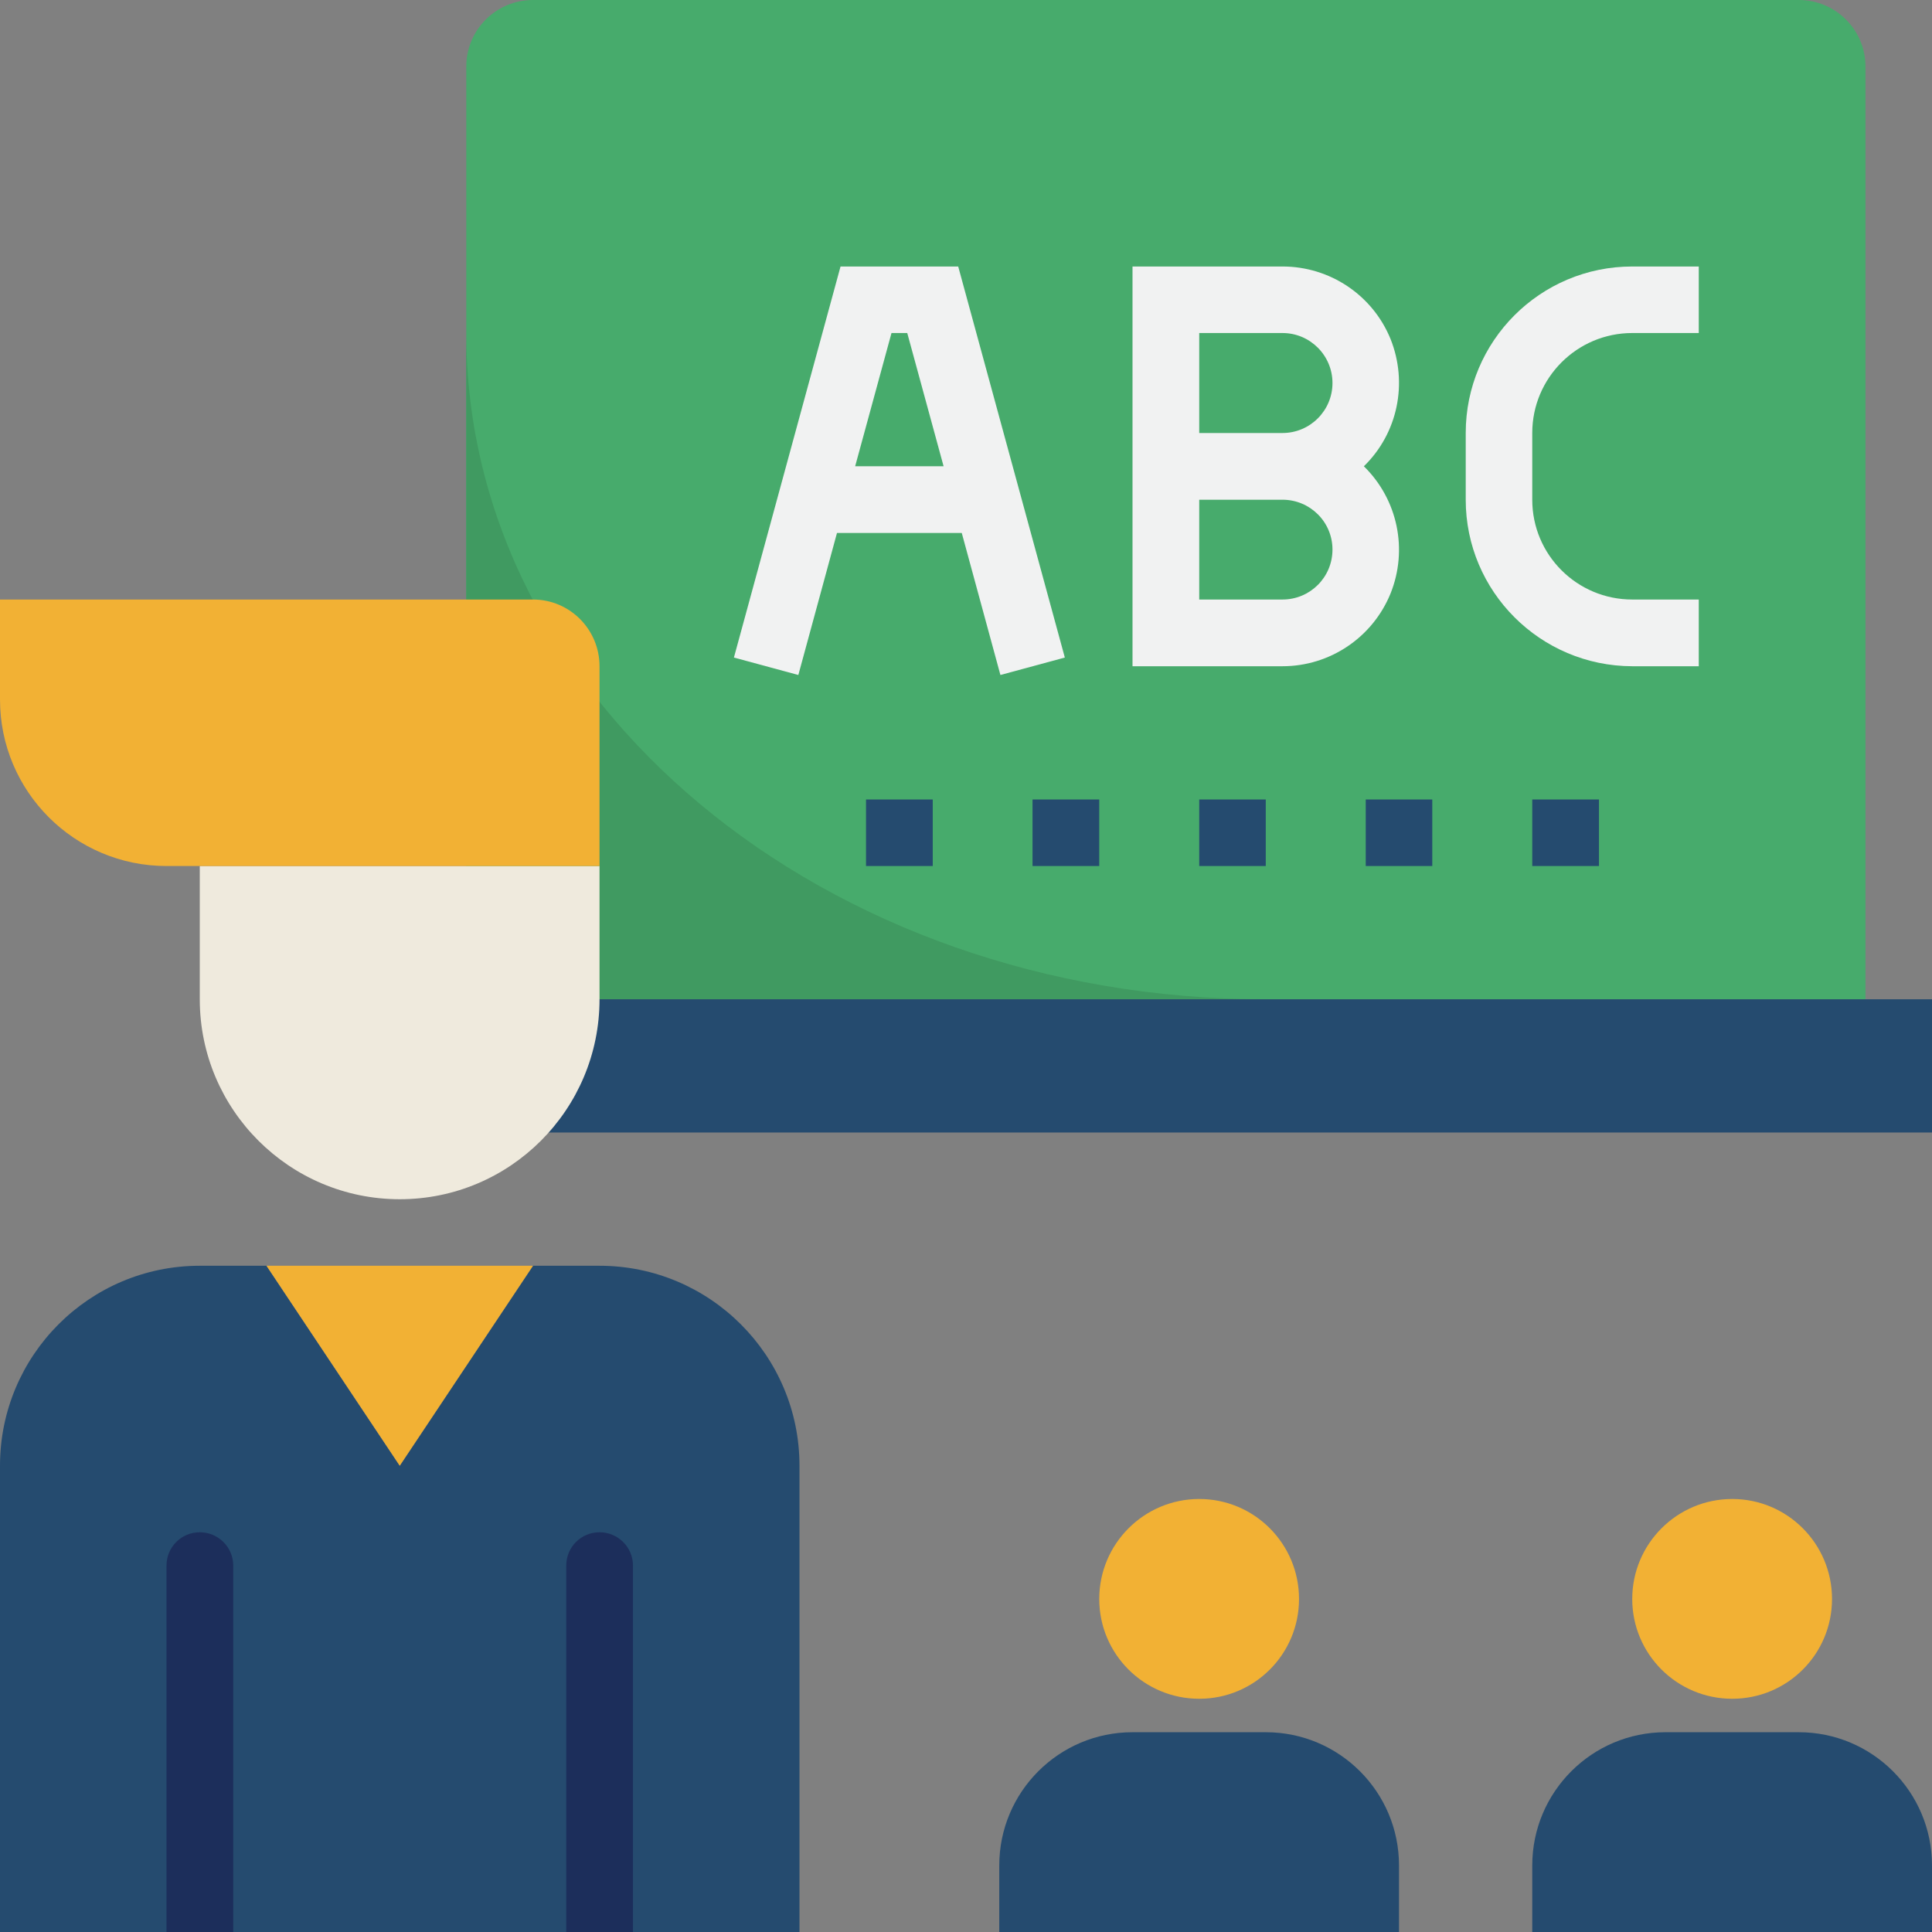 <?xml version="1.0" encoding="UTF-8"?>
<svg xmlns="http://www.w3.org/2000/svg" xmlns:xlink="http://www.w3.org/1999/xlink" width="32pt" height="32pt" viewBox="0 0 32 32" version="1.1">
<rect x="0" y="0" width="32" height="32" fill="#808080" stroke="none"/>
<g id="surface1">
<path style=" stroke:none;fill-rule:nonzero;fill:rgb(27.843%,67.059%,42.353%);fill-opacity:1;" d="M 8.828 0 L 29.793 0 C 30.402 0 30.898 0.492 30.898 1.102 L 30.898 16.551 L 7.723 16.551 L 7.723 1.102 C 7.723 0.492 8.219 0 8.828 0 Z M 8.828 0 "/>
<path style=" stroke:none;fill-rule:nonzero;fill:rgb(25.098%,60.392%,38.039%);fill-opacity:1;" d="M 7.723 5.516 L 7.723 16.551 L 20.965 16.551 C 13.645 16.551 7.723 11.617 7.723 5.516 Z M 7.723 5.516 "/>
<path style=" stroke:none;fill-rule:nonzero;fill:rgb(14.51%,29.412%,43.529%);fill-opacity:1;" d="M 7.723 16.551 L 32 16.551 L 32 18.758 L 7.723 18.758 Z M 7.723 16.551 "/>
<path style=" stroke:none;fill-rule:nonzero;fill:rgb(14.51%,29.412%,43.529%);fill-opacity:1;" d="M 9.93 20.965 L 8.828 20.965 L 6.621 24.277 L 4.414 20.965 L 3.309 20.965 C 1.48 20.965 0 22.449 0 24.277 L 0 32 L 13.242 32 L 13.242 24.277 C 13.242 22.449 11.758 20.965 9.93 20.965 Z M 9.93 20.965 "/>
<path style=" stroke:none;fill-rule:nonzero;fill:rgb(93.725%,91.765%,86.667%);fill-opacity:1;" d="M 3.309 16.551 C 3.309 18.379 4.793 19.863 6.621 19.863 C 8.449 19.863 9.93 18.379 9.93 16.551 L 9.93 14.344 L 3.309 14.344 Z M 3.309 16.551 "/>
<path style=" stroke:none;fill-rule:nonzero;fill:rgb(94.902%,69.412%,20.392%);fill-opacity:1;" d="M 2.758 14.344 L 9.93 14.344 L 9.93 11.035 C 9.93 10.426 9.438 9.93 8.828 9.93 L 0 9.93 L 0 11.586 C 0 13.109 1.234 14.344 2.758 14.344 Z M 2.758 14.344 "/>
<path style=" stroke:none;fill-rule:nonzero;fill:rgb(94.902%,69.412%,20.392%);fill-opacity:1;" d="M 8.828 20.965 L 4.414 20.965 L 6.621 24.277 Z M 8.828 20.965 "/>
<path style=" stroke:none;fill-rule:nonzero;fill:rgb(14.51%,29.412%,43.529%);fill-opacity:1;" d="M 16.551 30.898 L 16.551 32 L 23.172 32 L 23.172 30.898 C 23.172 29.68 22.184 28.691 20.965 28.691 L 18.758 28.691 C 17.539 28.691 16.551 29.68 16.551 30.898 Z M 16.551 30.898 "/>
<path style=" stroke:none;fill-rule:nonzero;fill:rgb(94.902%,69.412%,20.392%);fill-opacity:1;" d="M 21.516 26.484 C 21.516 27.398 20.777 28.137 19.863 28.137 C 18.949 28.137 18.207 27.398 18.207 26.484 C 18.207 25.57 18.949 24.828 19.863 24.828 C 20.777 24.828 21.516 25.57 21.516 26.484 Z M 21.516 26.484 "/>
<path style=" stroke:none;fill-rule:nonzero;fill:rgb(14.51%,29.412%,43.529%);fill-opacity:1;" d="M 29.793 28.691 L 27.586 28.691 C 26.367 28.691 25.379 29.68 25.379 30.898 L 25.379 32 L 32 32 L 32 30.898 C 32 29.68 31.012 28.691 29.793 28.691 Z M 29.793 28.691 "/>
<path style=" stroke:none;fill-rule:nonzero;fill:rgb(94.902%,69.412%,20.392%);fill-opacity:1;" d="M 30.344 26.484 C 30.344 27.398 29.605 28.137 28.691 28.137 C 27.777 28.137 27.035 27.398 27.035 26.484 C 27.035 25.57 27.777 24.828 28.691 24.828 C 29.605 24.828 30.344 25.57 30.344 26.484 Z M 30.344 26.484 "/>
<path style=" stroke:none;fill-rule:nonzero;fill:rgb(94.51%,94.902%,94.902%);fill-opacity:1;" d="M 13.922 4.414 L 12.156 10.891 L 13.223 11.18 L 13.863 8.828 L 15.93 8.828 L 16.57 11.18 L 17.637 10.891 L 15.871 4.414 Z M 14.164 7.723 L 14.766 5.516 L 15.027 5.516 L 15.629 7.723 Z M 14.164 7.723 "/>
<path style=" stroke:none;fill-rule:nonzero;fill:rgb(94.51%,94.902%,94.902%);fill-opacity:1;" d="M 21.242 4.414 L 18.758 4.414 L 18.758 11.035 L 21.242 11.035 C 22.027 11.035 22.734 10.559 23.031 9.832 C 23.324 9.105 23.152 8.273 22.59 7.723 C 23.152 7.176 23.324 6.344 23.031 5.613 C 22.734 4.887 22.027 4.414 21.242 4.414 Z M 21.242 9.93 L 19.863 9.93 L 19.863 8.277 L 21.242 8.277 C 21.699 8.277 22.07 8.645 22.07 9.102 C 22.07 9.562 21.699 9.93 21.242 9.93 Z M 21.242 7.172 L 19.863 7.172 L 19.863 5.516 L 21.242 5.516 C 21.699 5.516 22.07 5.887 22.07 6.344 C 22.07 6.801 21.699 7.172 21.242 7.172 Z M 21.242 7.172 "/>
<path style=" stroke:none;fill-rule:nonzero;fill:rgb(94.51%,94.902%,94.902%);fill-opacity:1;" d="M 27.035 5.516 L 28.137 5.516 L 28.137 4.414 L 27.035 4.414 C 25.512 4.414 24.277 5.648 24.277 7.172 L 24.277 8.277 C 24.277 9.797 25.512 11.031 27.035 11.035 L 28.137 11.035 L 28.137 9.93 L 27.035 9.93 C 26.121 9.93 25.379 9.191 25.379 8.277 L 25.379 7.172 C 25.379 6.258 26.121 5.516 27.035 5.516 Z M 27.035 5.516 "/>
<path style=" stroke:none;fill-rule:nonzero;fill:rgb(14.51%,29.412%,43.529%);fill-opacity:1;" d="M 14.344 13.242 L 15.449 13.242 L 15.449 14.344 L 14.344 14.344 Z M 14.344 13.242 "/>
<path style=" stroke:none;fill-rule:nonzero;fill:rgb(14.51%,29.412%,43.529%);fill-opacity:1;" d="M 17.102 13.242 L 18.207 13.242 L 18.207 14.344 L 17.102 14.344 Z M 17.102 13.242 "/>
<path style=" stroke:none;fill-rule:nonzero;fill:rgb(14.51%,29.412%,43.529%);fill-opacity:1;" d="M 19.863 13.242 L 20.965 13.242 L 20.965 14.344 L 19.863 14.344 Z M 19.863 13.242 "/>
<path style=" stroke:none;fill-rule:nonzero;fill:rgb(14.51%,29.412%,43.529%);fill-opacity:1;" d="M 22.621 13.242 L 23.723 13.242 L 23.723 14.344 L 22.621 14.344 Z M 22.621 13.242 "/>
<path style=" stroke:none;fill-rule:nonzero;fill:rgb(14.51%,29.412%,43.529%);fill-opacity:1;" d="M 25.379 13.242 L 26.484 13.242 L 26.484 14.344 L 25.379 14.344 Z M 25.379 13.242 "/>
<path style=" stroke:none;fill-rule:nonzero;fill:rgb(10.98%,18.039%,35.686%);fill-opacity:1;" d="M 3.309 25.379 C 3.613 25.379 3.863 25.625 3.863 25.93 L 3.863 32 L 2.758 32 L 2.758 25.93 C 2.758 25.625 3.004 25.379 3.309 25.379 Z M 3.309 25.379 "/>
<path style=" stroke:none;fill-rule:nonzero;fill:rgb(10.98%,18.039%,35.686%);fill-opacity:1;" d="M 9.93 25.379 C 10.234 25.379 10.484 25.625 10.484 25.93 L 10.484 32 L 9.379 32 L 9.379 25.93 C 9.379 25.625 9.625 25.379 9.93 25.379 Z M 9.93 25.379 "/>
</g>
</svg>
